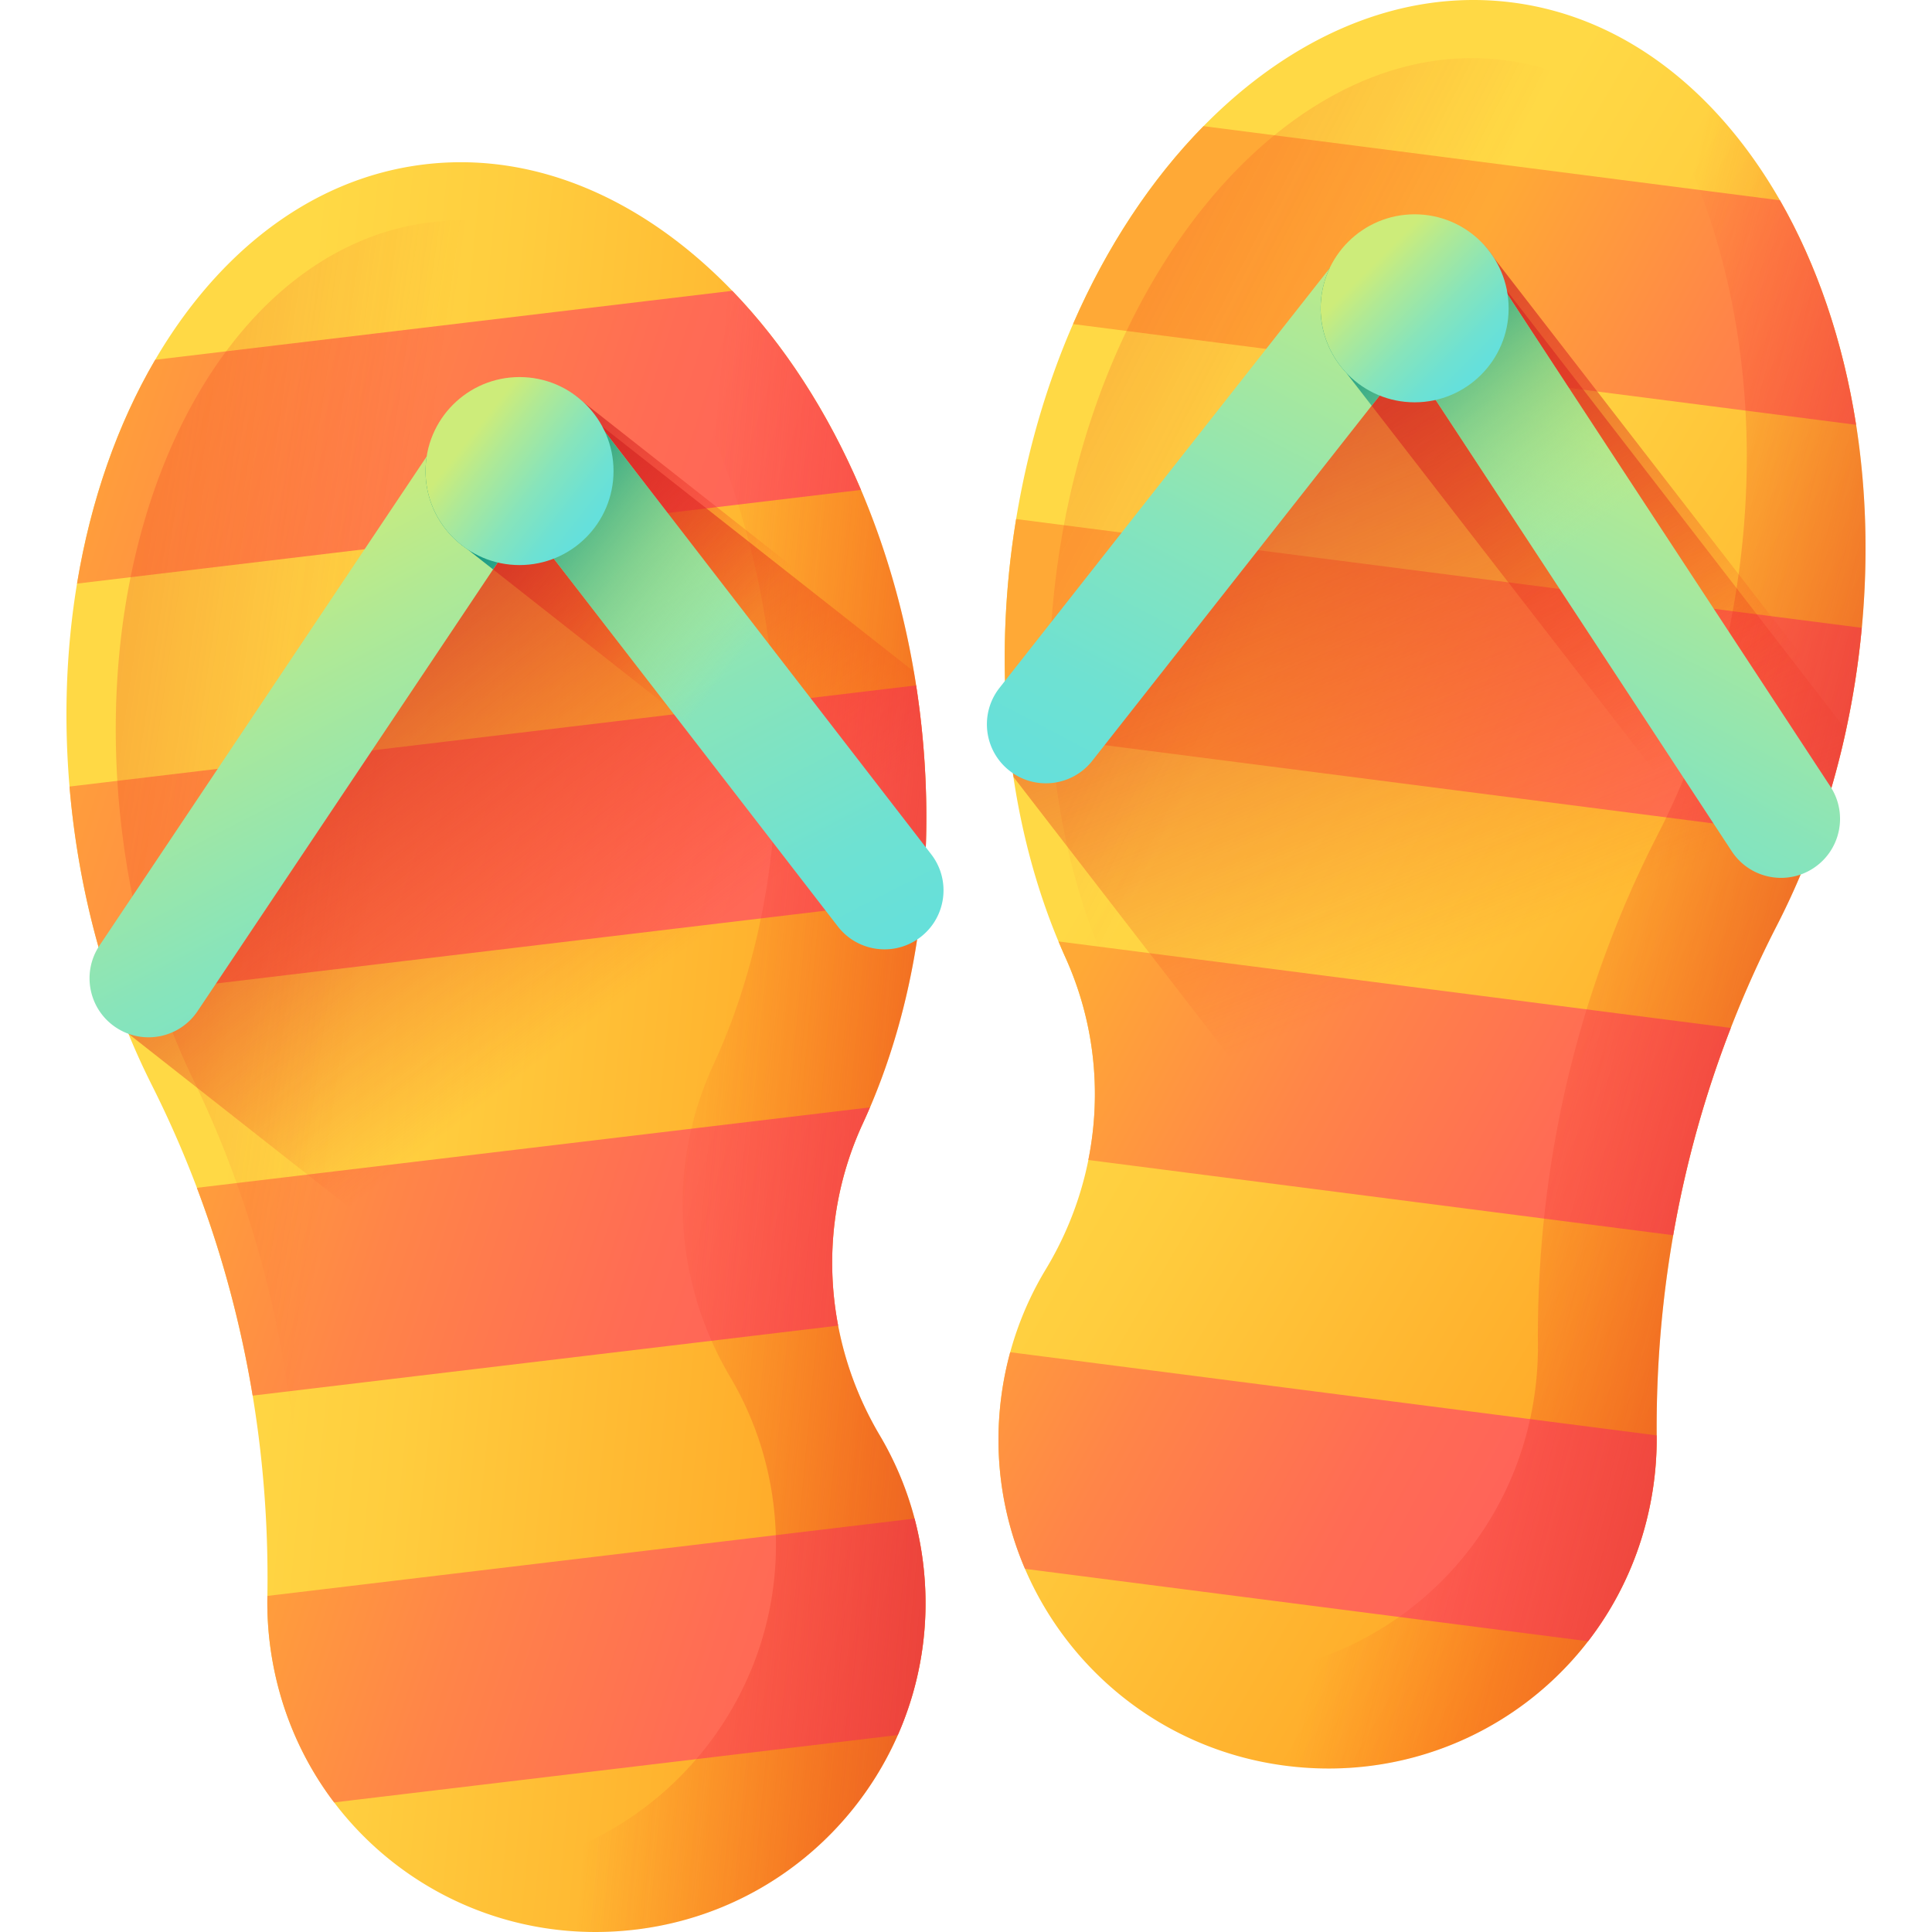 <svg height="512" viewBox="0 0 510 510" width="512" xmlns="http://www.w3.org/2000/svg" xmlns:xlink="http://www.w3.org/1999/xlink"><linearGradient id="a"><stop offset="0" stop-color="#ffd945"/><stop offset=".304" stop-color="#ffcd3e"/><stop offset=".856" stop-color="#ffad2b"/><stop offset="1" stop-color="#ffa325"/></linearGradient><linearGradient id="f" gradientTransform="rotate(-6.78 143.477 270.036)" gradientUnits="userSpaceOnUse" x1="62.785" x2="236.377" xlink:href="#a" y1="259.156" y2="297.363"/><linearGradient id="b"><stop offset="0" stop-color="#ffa936"/><stop offset=".411" stop-color="#ff8548"/><stop offset=".778" stop-color="#ff6c54"/><stop offset="1" stop-color="#ff6359"/></linearGradient><linearGradient id="g" gradientTransform="rotate(-6.78 143.477 270.036)" gradientUnits="userSpaceOnUse" x1="34.169" x2="220.906" xlink:href="#b" y1="70.327" y2="155.783"/><linearGradient id="h" gradientTransform="rotate(-6.78 143.477 270.036)" gradientUnits="userSpaceOnUse" x1="6.51" x2="224.281" xlink:href="#b" y1="159.388" y2="259.046"/><linearGradient id="i" gradientTransform="rotate(-6.78 143.477 270.036)" gradientUnits="userSpaceOnUse" x1="30.349" x2="198.297" xlink:href="#b" y1="279.803" y2="356.661"/><linearGradient id="j" gradientTransform="rotate(-6.78 143.477 270.036)" gradientUnits="userSpaceOnUse" x1="35.984" x2="201.832" xlink:href="#b" y1="389.86" y2="465.756"/><linearGradient id="c"><stop offset="0" stop-color="#f82814" stop-opacity="0"/><stop offset="1" stop-color="#c0272d"/></linearGradient><linearGradient id="k" gradientTransform="rotate(-6.78 143.477 270.036)" gradientUnits="userSpaceOnUse" x1="93.509" x2="-232.911" xlink:href="#c" y1="263.784" y2="176.572"/><linearGradient id="l" gradientTransform="rotate(-6.78 143.477 270.036)" gradientUnits="userSpaceOnUse" x1="166.87" x2="85.04" xlink:href="#c" y1="264.735" y2="127.112"/><linearGradient id="m" gradientTransform="rotate(-6.78 143.477 270.036)" gradientUnits="userSpaceOnUse" x1="171.49" x2="329.717" xlink:href="#c" y1="282.878" y2="316.517"/><linearGradient id="n" gradientTransform="rotate(-6.78 143.477 270.036)" gradientUnits="userSpaceOnUse" x1="205.319" x2="138.861" xlink:href="#c" y1="175.353" y2="108.895"/><linearGradient id="d"><stop offset="0" stop-color="#cdec7a"/><stop offset=".216" stop-color="#b0e995"/><stop offset=".561" stop-color="#87e4bb"/><stop offset=".835" stop-color="#6ee1d2"/><stop offset="1" stop-color="#65e0db"/></linearGradient><linearGradient id="o" gradientTransform="rotate(-6.78 143.477 270.036)" gradientUnits="userSpaceOnUse" x1="94.163" x2="156.609" xlink:href="#d" y1="124.691" y2="292.515"/><linearGradient id="e"><stop offset="0" stop-color="#cdec7a" stop-opacity="0"/><stop offset=".235" stop-color="#9ad57d" stop-opacity=".235"/><stop offset=".604" stop-color="#51b482" stop-opacity=".604"/><stop offset=".868" stop-color="#239f85" stop-opacity=".868"/><stop offset="1" stop-color="#119786"/></linearGradient><linearGradient id="p" gradientTransform="rotate(-6.78 143.477 270.036)" gradientUnits="userSpaceOnUse" x1="207.645" x2="156.456" xlink:href="#e" y1="179.004" y2="127.815"/><linearGradient id="q" gradientTransform="rotate(-6.78 143.477 270.036)" gradientUnits="userSpaceOnUse" x1="143.261" x2="170.783" xlink:href="#d" y1="113.293" y2="140.816"/><linearGradient id="r" gradientTransform="rotate(7.25 349.89 254.733)" gradientUnits="userSpaceOnUse" x1="300.807" x2="484.367" xlink:href="#a" y1="203.33" y2="282.235"/><linearGradient id="s" gradientTransform="rotate(7.25 349.89 254.733)" gradientUnits="userSpaceOnUse" x1="360.592" x2="516.742" xlink:href="#b" y1="70.605" y2="131.238"/><linearGradient id="t" gradientTransform="rotate(7.25 349.89 254.733)" gradientUnits="userSpaceOnUse" x1="325.889" x2="482.039" xlink:href="#b" y1="159.978" y2="220.611"/><linearGradient id="u" gradientTransform="rotate(7.25 349.89 254.733)" gradientUnits="userSpaceOnUse" x1="290.009" x2="446.159" xlink:href="#b" y1="252.38" y2="313.013"/><linearGradient id="v" gradientTransform="rotate(7.25 349.89 254.733)" gradientUnits="userSpaceOnUse" x1="252.614" x2="408.764" xlink:href="#b" y1="348.686" y2="409.318"/><linearGradient id="w" gradientTransform="rotate(7.25 349.89 254.733)" gradientUnits="userSpaceOnUse" x1="309.061" x2="-84.637" xlink:href="#c" y1="210.937" y2="70.153"/><linearGradient id="x" gradientTransform="rotate(7.25 349.89 254.733)" gradientUnits="userSpaceOnUse" x1="396.812" x2="283.651" xlink:href="#c" y1="242.634" y2="45.534"/><linearGradient id="y" gradientTransform="rotate(7.25 349.89 254.733)" gradientUnits="userSpaceOnUse" x1="394.834" x2="556.798" xlink:href="#c" y1="235.57" y2="255.504"/><linearGradient id="z" gradientTransform="rotate(7.25 349.89 254.733)" gradientUnits="userSpaceOnUse" x1="447.518" x2="315.537" xlink:href="#c" y1="176.379" y2="44.398"/><linearGradient id="A" gradientTransform="scale(-1 1) rotate(-7.35 -1.122 5722.24)" gradientUnits="userSpaceOnUse" x1="291.279" x2="353.726" xlink:href="#d" y1="80.075" y2="247.899"/><linearGradient id="B" gradientTransform="rotate(7.25 349.89 254.733)" gradientUnits="userSpaceOnUse" x1="403.163" x2="346.938" xlink:href="#e" y1="133.904" y2="77.678"/><linearGradient id="C" gradientUnits="userSpaceOnUse" x1="362.113" x2="389.636" xlink:href="#d" y1="70.069" y2="97.593"/><path d="M232.236 378.903c-14.904-25.162-16.745-55.8-4.465-82.342 13.867-29.974 19.924-67.766 15.143-107.768-10.48-87.686-69.064-152.783-130.853-145.399S8.679 127.85 19.159 215.536c3.116 26.071 10.485 50.145 20.926 70.911 21.079 41.922 31.277 88.204 30.495 135.12a87.819 87.819 0 0 0 .852 13.718c6.661 47.238 49.444 79.935 96.782 74.025 47.394-5.917 81.157-49.023 75.482-96.505-1.479-12.375-5.493-23.827-11.46-33.902z" fill="url(#f)"/><path d="M227.278 129.322L20.34 154.054c3.647-22.08 10.753-42.202 20.631-59.08l152.334-18.206c13.576 14.075 25.224 31.955 33.973 52.554z" fill="url(#g)"/><path d="M242.918 188.798c1.997 16.713 2.102 33.025.532 48.545L30.079 262.844c-5.184-14.713-8.927-30.603-10.923-47.303a239.719 239.719 0 0 1-.807-7.909l223.49-26.71c.398 2.599.763 5.228 1.079 7.876z" fill="url(#h)"/><path d="M227.766 296.559c-7.835 16.96-9.914 35.577-6.507 53.377l-154.56 18.472c-3.09-18.715-7.996-37.088-14.724-54.854l177.669-21.234a142.044 142.044 0 0 1-1.878 4.239z" fill="url(#i)"/><path d="M243.692 412.803c1.91 15.983-.643 31.471-6.693 45.205L88.203 475.791c-8.668-11.424-14.619-25.205-16.774-40.506a87.483 87.483 0 0 1-.848-13.713c.001-.1.003-.188.003-.289l170.84-20.418a88.358 88.358 0 0 1 2.268 11.938z" fill="url(#j)"/><path d="M222.609 372.616c-13.396-23.577-15.197-52.199-4.413-76.92 12.179-27.918 17.367-63.178 12.899-100.559-9.793-81.943-62.27-143.048-117.21-136.481S22.347 136.972 32.14 218.915c2.912 24.364 9.597 46.885 18.998 66.333 18.98 39.262 28.302 82.537 27.857 126.347a86.004 86.004 0 0 0 .832 12.815c6.179 44.149 44.422 74.913 86.512 69.646 42.139-5.272 71.951-45.347 66.648-89.719-1.382-11.565-5.015-22.281-10.378-31.721z" fill="url(#k)"/><path d="M243.12 437.435a86.814 86.814 0 0 0 .576-24.63c-1.479-12.375-5.493-23.827-11.46-33.902-14.904-25.162-16.745-55.8-4.465-82.342 13.867-29.974 19.924-67.766 15.143-107.768a230.084 230.084 0 0 0-1.678-11.523l-84.092-66.137c-5.2-5.095-12.322-7.923-19.691-7.672-8.608.294-16.595 6.738-21.38 13.891 0 0-88.965 134.515-89.05 134.652 2.242 7.939 3.897 13.586 6.911 20.908z" fill="url(#l)"/><path d="M227.771 296.562c13.867-29.974 19.924-67.766 15.143-107.768-9.306-77.868-56.549-137.916-110.283-145.216 35.961 23.828 63.876 71.886 70.799 129.808 4.781 40.002-1.276 77.793-15.143 107.768-12.279 26.541-10.438 57.18 4.465 82.342 5.967 10.074 9.981 21.526 11.46 33.902 5.675 47.482-28.088 90.588-75.482 96.505a88.137 88.137 0 0 1-21.834.02c17.101 12.197 38.683 18.215 61.318 15.389 47.394-5.917 81.157-49.023 75.482-96.505-1.479-12.375-5.493-23.827-11.46-33.902-14.904-25.163-16.745-55.802-4.465-82.343z" fill="url(#m)"/><path d="M134.198 100.711c-13.607 1.626-22.32 12.976-20.694 26.583.894 7.48 4.039 13.768 9.84 17.657l119.903 94.302c1.77-16.096 1.745-33.068-.334-50.46a228.597 228.597 0 0 0-2.202-14.442l-86.799-68.267c-5.147-4.721-12.234-6.267-19.714-5.373z" fill="url(#n)"/><path d="M235.352 250.495c-5.262.629-10.713-1.445-14.188-5.945l-82.548-106.879-86.457 129.238c-4.783 7.149-14.453 9.068-21.603 4.285-7.149-4.782-9.067-14.454-4.285-21.603l89.803-134.238a26.878 26.878 0 0 1 21.38-11.891 26.881 26.881 0 0 1 22.137 10.41l86.224 111.64c5.258 6.807 4.001 16.587-2.806 21.844a15.494 15.494 0 0 1-7.657 3.139z" fill="url(#o)"/><path d="M244.362 223.631l-84.771-109.759a26.882 26.882 0 0 0-22.137-10.41 26.878 26.878 0 0 0-21.38 11.891l-3.421 5.114a24.813 24.813 0 0 0-.148 6.828c.894 7.48 5.039 13.768 10.84 17.657l6.815 5.36 8.456-12.64 37.955 49.142 66.676 52.44c.564-5.121.924-10.339 1.115-15.623z" fill="url(#p)"/><circle cx="137.143" cy="124.35" fill="url(#q)" r="24.814"/><g><path d="M276.055 335.076c15.129-25.027 17.245-55.648 5.205-82.298-13.598-30.098-19.315-67.942-14.175-107.899C278.351 57.29 337.518-7.279 399.238.66s102.619 85.38 91.353 172.968c-3.35 26.042-10.934 50.049-21.561 70.72-21.454 41.731-32.068 87.92-31.708 134.841a87.696 87.696 0 0 1-.976 13.71c-7.085 47.176-50.16 79.488-97.443 73.153-47.339-6.342-80.713-49.75-74.612-97.179 1.59-12.362 5.707-23.777 11.764-33.797z" fill="url(#r)"/><path d="M469.862 52.876L317.698 33.302c-13.703 13.952-25.511 31.727-34.444 52.247l206.708 26.589c-3.449-22.112-10.374-42.297-20.1-59.262z" fill="url(#s)"/><path d="M491.472 165.731L268.23 137.015c-.422 2.596-.81 5.222-1.15 7.866-2.147 16.694-2.399 33.004-.968 48.539l213.133 27.416c5.316-14.666 9.202-30.521 11.348-47.203.341-2.645.63-5.283.879-7.902z" fill="url(#t)"/><path d="M281.264 252.775c7.683 17.029 9.594 35.665 6.027 53.433l154.388 19.859c3.258-18.687 8.329-37.015 15.216-54.72l-177.471-22.829a141.336 141.336 0 0 0 1.84 4.257z" fill="url(#u)"/><path d="M437.32 378.905l-170.65-21.951a88.386 88.386 0 0 0-2.374 11.917c-2.054 15.965.36 31.475 6.287 45.264l148.63 19.119c8.77-11.345 14.844-25.072 17.137-40.354a87.711 87.711 0 0 0 .972-13.705c-.001-.101-.003-.19-.002-.29z" fill="url(#v)"/><path d="M285.738 328.875c13.607-23.456 15.666-52.061 5.104-76.877-11.928-28.026-16.798-63.331-11.995-100.671 10.529-81.851 63.552-142.483 118.43-135.423s90.831 79.135 80.302 160.987c-3.13 24.337-10.018 46.797-19.593 66.159-19.332 39.09-29.042 82.28-28.99 126.092a86.121 86.121 0 0 1-.947 12.807c-6.575 44.092-45.093 74.511-87.134 68.867-42.09-5.651-71.541-45.992-65.84-90.314 1.486-11.553 5.215-22.236 10.663-31.627z" fill="url(#w)"/><path d="M487.316 192.695L394.58 72.579a26.88 26.88 0 0 0-21.272-12.083c-8.598-.37-16.908 5.448-22.23 12.211l-85.757 108.997c.236 8.685.99 15.17 2.221 23.398l162.301 210.22a87.845 87.845 0 0 0 6.502-22.424 87.809 87.809 0 0 0 .976-13.71c-.36-46.922 10.253-93.11 31.708-134.841 7.979-15.519 14.243-32.921 18.287-51.652z" fill="url(#x)"/><path d="M490.59 173.628c9.697-75.387-19.252-143.253-66.857-165.761 28.121 32.062 42.825 84.674 35.506 141.578-3.35 26.042-10.934 50.049-21.561 70.72-21.454 41.731-32.068 87.919-31.708 134.841a87.696 87.696 0 0 1-.976 13.71c-7.084 47.176-50.16 79.488-97.443 73.153a86.778 86.778 0 0 1-24.378-6.995c13.468 16.504 32.977 28.13 55.729 31.178 47.283 6.335 90.358-25.977 97.443-73.153a87.809 87.809 0 0 0 .976-13.71c-.36-46.922 10.253-93.11 31.708-134.841 10.627-20.671 18.211-44.677 21.561-70.72z" fill="url(#y)"/><path d="M394.418 68.15c-3.812-6.038-10.187-9.393-17.822-10.375-13.592-1.748-25.028 6.853-26.777 20.445-.984 7.653.63 14.938 5.527 20.157l113.379 146.585c.104-.203.199-.41.304-.614 8.475-16.484 15.006-35.095 19.006-55.163z" fill="url(#z)"/><path d="M274.092 206.645c5.257.676 10.726-1.349 14.241-5.817l83.504-106.133 85.293 130.009c4.718 7.191 14.371 9.198 21.564 4.478 7.191-4.718 9.197-14.372 4.478-21.564L394.58 72.579a26.88 26.88 0 0 0-21.272-12.083 26.885 26.885 0 0 0-22.23 10.211l-87.223 110.861c-5.319 6.759-4.15 16.55 2.61 21.869a15.495 15.495 0 0 0 7.627 3.208z" fill="url(#A)"/><path d="M483.398 208.001c-.078-.127-.143-.258-.225-.384L394.58 72.579a26.88 26.88 0 0 0-21.272-12.083 26.885 26.885 0 0 0-22.23 10.211l-.105.133a24.791 24.791 0 0 0-2.154 7.38c-.984 7.653 1.63 14.938 6.527 20.157l6.738 8.712 9.752-12.395 85.293 130.009c4.012 6.115 11.588 8.463 18.19 6.133 3.075-7.288 5.77-14.923 8.079-22.835z" fill="url(#B)"/><circle cx="373.43" cy="81.386" fill="url(#C)" r="24.814"/></g></svg>
